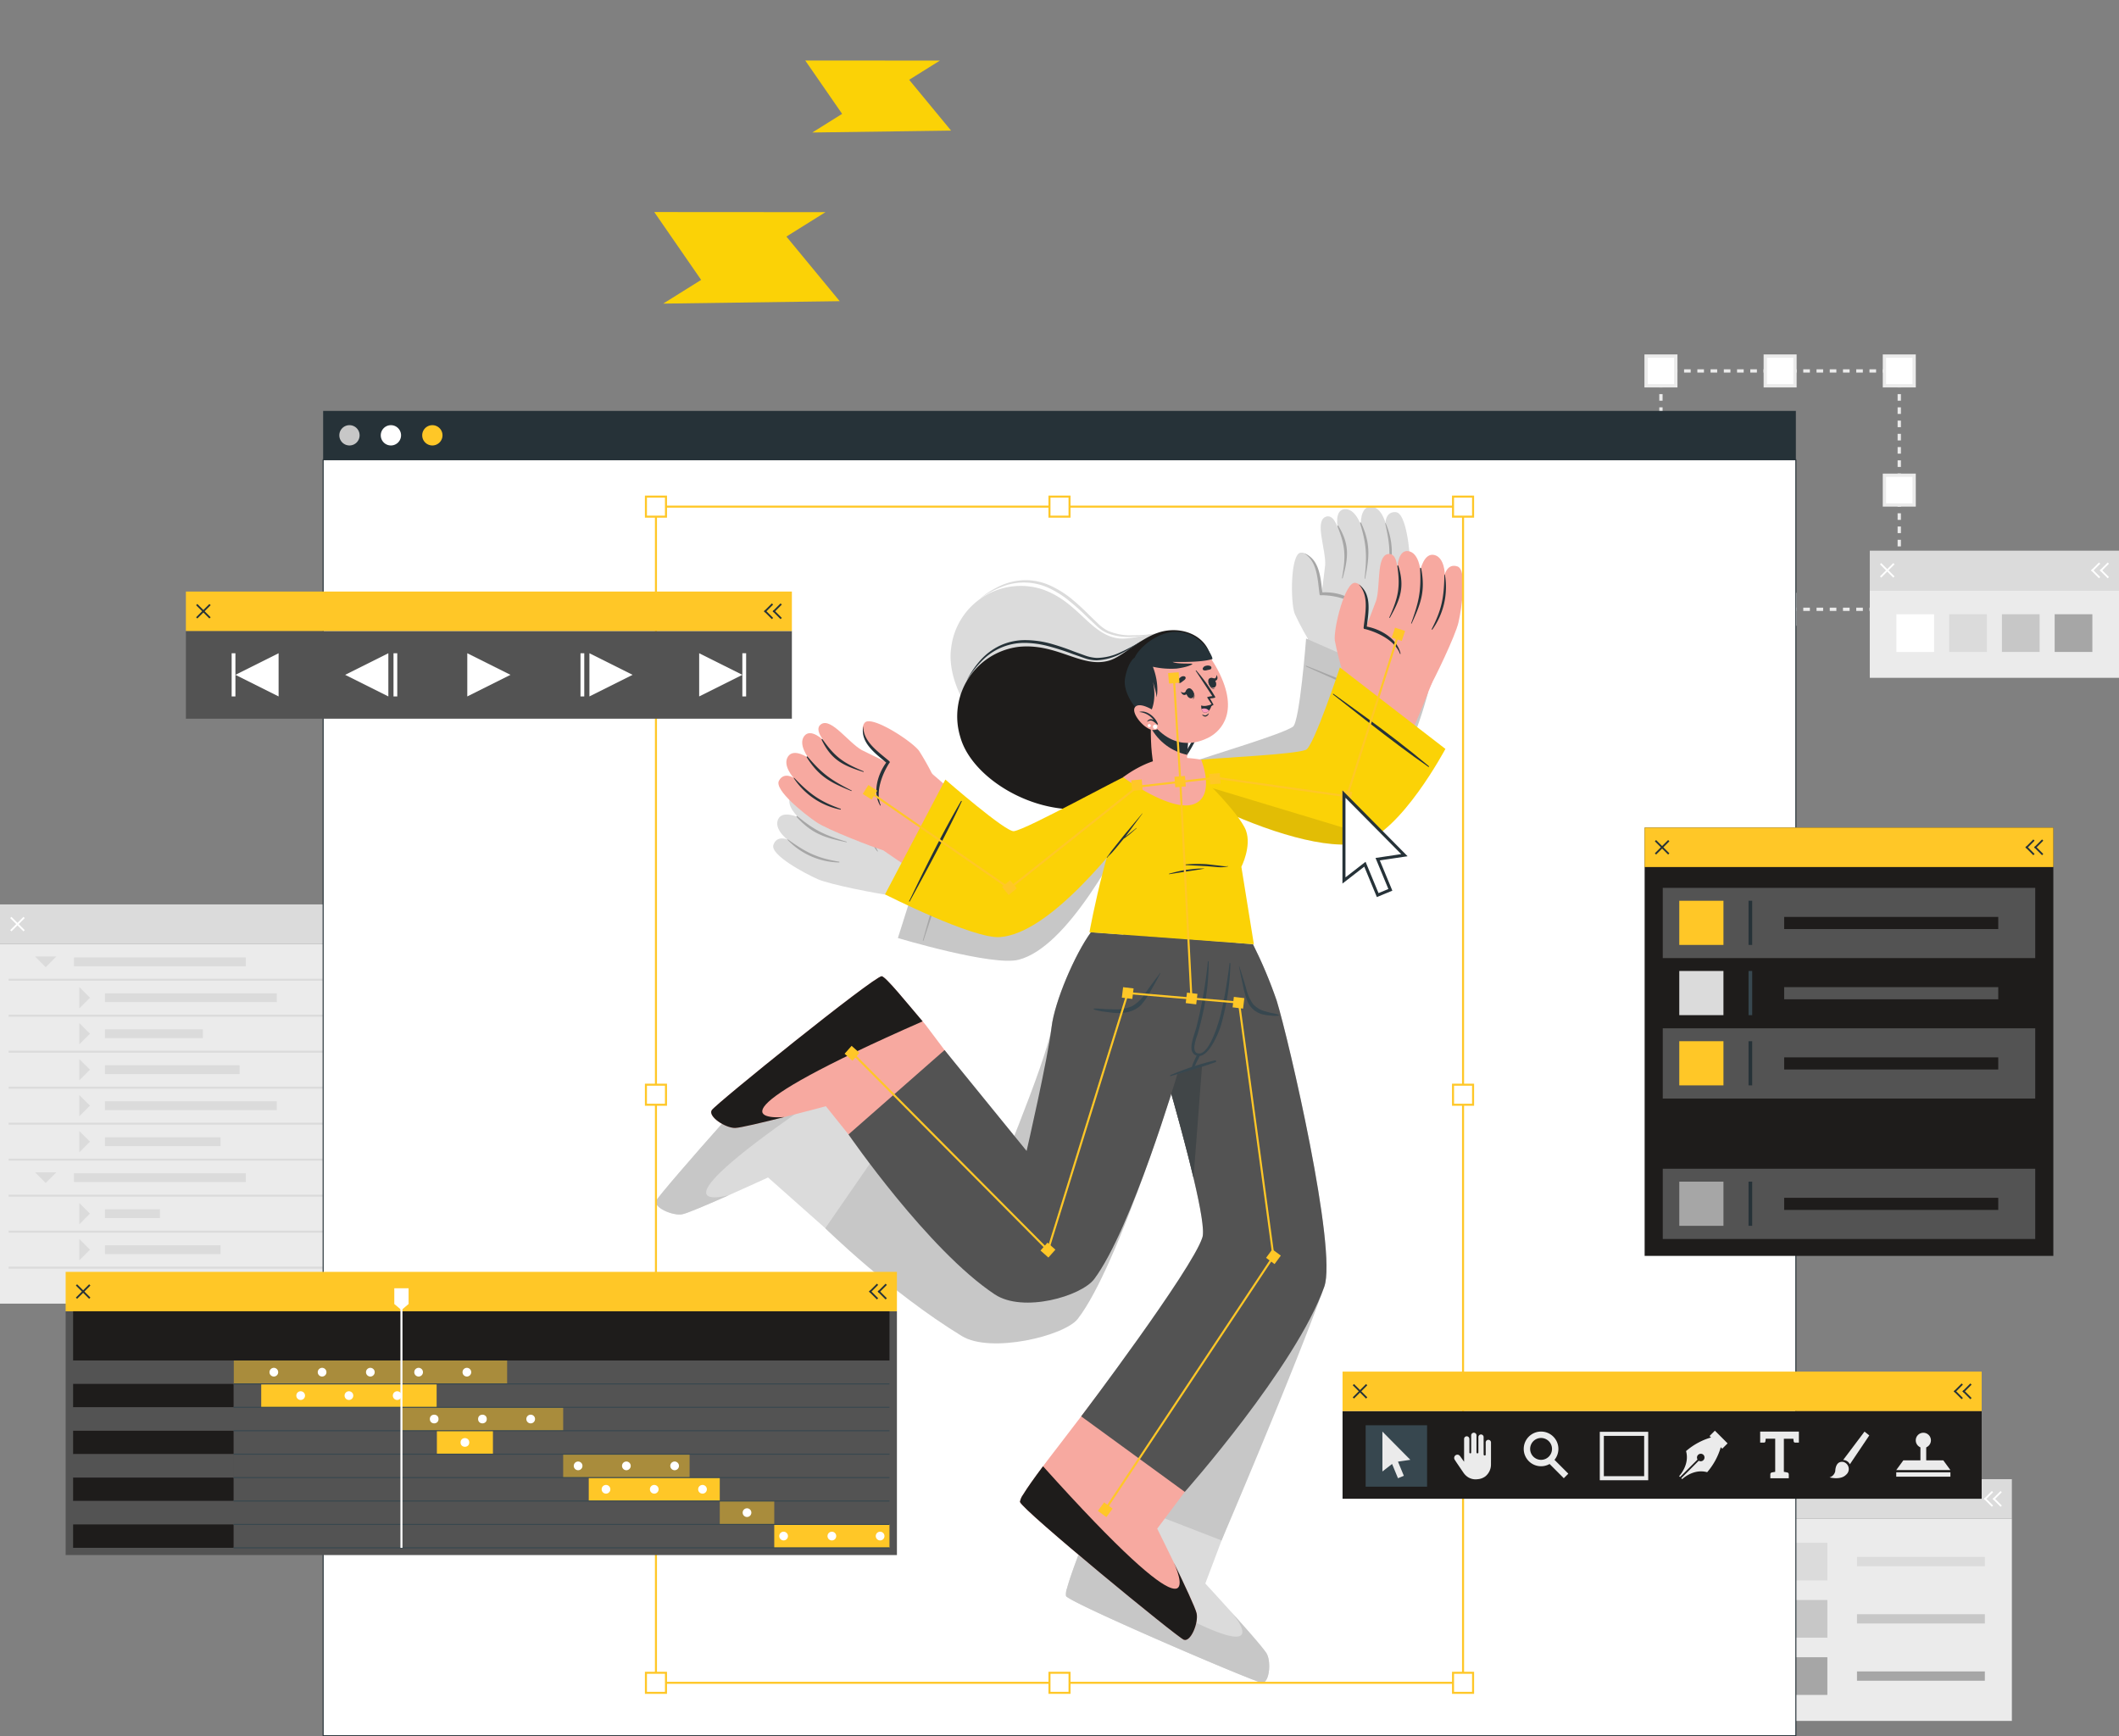 <svg xmlns="http://www.w3.org/2000/svg" xmlns:xlink="http://www.w3.org/1999/xlink" width="522.404" height="428.01" xmlns:v="https://vecta.io/nano"><rect width="100%" height="100%" fill="#808080" stroke="none"/><style><![CDATA[.B{fill:#fff}.C{fill:#ebebeb}.D{fill:#263238}.E{fill:#dbdbdb}.F{fill:#1e1c1b}.G{fill:#535353}.H{fill:#f7a9a0}.I{fill:#a6a6a6}.J{fill:#ffc727}.K{fill:#c7c7c7}.L{stroke-miterlimit:10}.M{fill:#fbd206}.N{stroke-width:.5}.O{fill:#37474f}]]></style><path d="M203.506 52.299l-42.21-.028 11.559 16.728-9.353 5.846 43.513-.598-13.14-15.929zm28.21-37.363l-33.197-.022 9.093 13.155-7.356 4.597 34.219-.469-10.336-12.526z" class="M"/><path d="M468.647 150.61h-1.225v-.817h.408v-.408h.817zm-2.861.001h-1.632v-.817h1.632zm-3.265 0h-1.632v-.817h1.632zm-3.264 0h-1.633v-.817h1.633zm-3.265 0h-1.633v-.817h1.633zm-3.265 0h-1.632v-.817h1.632zm-3.265 0h-1.626v-.817h1.632zm-3.264 0h-1.633v-.817h1.633zm-3.265 0h-1.627v-.817h1.633zm-3.265 0h-1.632v-.817h1.632zm-3.265 0h-1.632v-.817h1.632zm-3.264 0h-1.633v-.817h1.633zm-3.265 0h-1.632v-.817h1.644zm-3.265 0h-1.623v-.817h1.632zm-3.265 0h-1.632v-.817h1.632zm-3.264 0h-1.624v-.817h1.63zm-3.265 0h-1.632v-.817h1.632zm-3.265 0h-1.633v-.817h1.633zm-3.255-.001h-1.225v-1.225h.817v.408h.408zm-.409-2.858h-.817v-1.631h.817zm0-3.264h-.817v-1.632h.817zm0-3.265h-.817v-1.636h.817zm0-3.265h-.817v-1.63h.817zm0-3.265h-.817v-1.63h.817zm0-3.264h-.817v-1.63h.817zm0-3.265h-.817v-1.63h.817zm0-3.265h-.817v-1.63h.817zm0-3.265h-.817v-1.629h.817zm0-3.265h-.817v-1.628h.817zm0-3.265h-.817v-1.627h.817zm0-3.264h-.817v-1.628h.817zm0-3.265h-.817v-1.628h.817zm0-3.265h-.817v-1.623h.817zm0-3.265h-.817v-1.627h.817zm0-3.265h-.817v-1.625h.817zm0-3.265h-.817v-1.628h.817zm0-3.257h-.817v-1.23h1.225v.817h-.408zm55.9-.408h-1.632v-.817h1.632zm-3.265 0h-1.632v-.817h1.632zm-3.264 0h-1.633v-.817h1.633zm-3.265 0h-1.633v-.817h1.633zm-3.265 0h-1.632v-.817h1.632zm-3.265 0h-1.626v-.817h1.632zm-3.264 0h-1.633v-.817h1.633zm-3.265 0h-1.632v-.817h1.632zm-3.265 0h-1.632v-.817h1.632zm-3.264 0h-1.633v-.817h1.633zm-3.265 0h-1.633v-.817h1.633zm-3.265 0h-1.632v-.817h1.644zm-3.265 0h-1.623v-.817h1.632zm-3.264 0h-1.633v-.817h1.633zm-3.265 0h-1.624v-.817h1.63zm-3.265 0h-1.632v-.817h1.632zm-3.265 0h-1.633v-.817h1.633zm55.097.408h-.812v-.408h-.408v-.822h1.225zm-.004 55.495h-.817v-1.632h.817zm0-3.265h-.817v-1.632h.817zm0-3.265h-.817v-1.631h.817zm0-3.265h-.817v-1.63h.817zm0-3.264h-.817v-1.631h.817zm0-3.265h-.817v-1.63h.817zm0-3.265h-.817v-1.63h.817zm0-3.265h-.817v-1.63h.817zm0-3.265h-.817v-1.628h.817zm0-3.265h-.817v-1.628h.817zm0-3.264h-.817v-1.628h.817zm0-3.265h-.817v-1.628h.817zm0-3.265h-.817v-1.628h.817zm0-3.265h-.817v-1.623h.817zm0-3.265h-.817v-1.626h.817zm0-3.265h-.817v-1.625h.817zm0-3.264h-.817v-1.629h.817z" class="C"/><path d="M405.816 146.541h7.323v7.322h-7.323z" class="B"/><path d="M413.548 154.271h-8.14v-8.138h8.14zm-7.323-.817h6.506v-6.5h-6.506z" class="C"/><path d="M405.847 117.16h7.323v7.323h-7.323z" class="B"/><path d="M413.548 124.892h-8.14v-8.14h8.14zm-7.323-.817h6.506v-6.506h-6.506z" class="C"/><path d="M405.847 87.78h7.323v7.323h-7.323z" class="B"/><path d="M413.548 95.511h-8.14v-8.139h8.14zm-7.323-.817h6.506v-6.505h-6.506z" class="C"/><path d="M464.609 146.541h7.323v7.322h-7.323z" class="B"/><path d="M472.309 154.271h-8.144v-8.138h8.14zm-7.323-.817h6.506v-6.5h-6.506z" class="C"/><path d="M464.609 117.16h7.323v7.323h-7.323z" class="B"/><path d="M472.309 124.892h-8.144v-8.14h8.14zm-7.323-.817h6.506v-6.506h-6.506z" class="C"/><path d="M464.609 87.78h7.323v7.323h-7.323z" class="B"/><path d="M472.309 95.511h-8.144v-8.139h8.14zm-7.323-.817h6.506v-6.505h-6.506z" class="C"/><path d="M435.228 87.78h7.322v7.323h-7.322z" class="B"/><path d="M442.928 95.511h-8.139v-8.139h8.139zm-7.322-.817h6.505v-6.505h-6.505z" class="C"/><path d="M435.197 146.541h7.322v7.322h-7.322z" class="B"/><path d="M442.928 154.271h-8.139v-8.138h8.139zm-7.322-.817h6.505v-6.5h-6.505zM153.248 421.777h-1.225v-.817h.408v-.408h.817zm-2.858.001h-1.631v-.817h1.632zm-3.265 0h-1.632v-.817h1.632zm-3.264 0h-1.632v-.817h1.633zm-3.265 0h-1.633v-.817h1.633zm-3.265 0h-1.632v-.817h1.632zm-3.265 0h-1.632v-.817h1.632zm-3.264 0h-1.633v-.817h1.633zm-3.265 0h-1.633v-.817h1.633zm-3.265 0h-1.632v-.817h1.632zm-3.265 0h-1.628v-.817h1.632zm-3.264 0h-1.633v-.817h1.639zm-3.265 0h-1.629v-.817h1.632zm-3.265 0h-1.633v-.817h1.633zm-3.265 0h-1.632v-.817h1.633zm-3.264 0h-1.633v-.817h1.633zm-3.265 0h-1.632v-.817h1.632zm-3.265 0h-1.632v-.817h1.632zm-3.259-.001H93.67v-1.225h.817v.408h.408zm-.405-2.857h-.817v-1.632h.817zm0-3.265h-.817v-1.632h.817zm0-3.265h-.817v-1.632h.817zm0-3.264h-.817v-1.633h.817zm0-3.265h-.817v-1.632h.817zm0-3.264h-.817v-1.633h.817zm0-3.265h-.817v-1.633h.817zm0-3.265h-.817v-1.632h.817zm0-3.265h-.817v-1.632h.817zm0-3.264h-.817v-1.63h.817zm0-3.265h-.817v-1.625h.817zm0-3.264h-.817v-1.633h.817zm0-3.265h-.817v-1.633h.817zm0-3.265h-.817v-1.631h.817zm0-3.265h-.817v-1.632h.817zm0-3.264h-.817v-1.633h.817zm0-3.265h-.817v-1.632h.817zm0-3.26h-.817V362.2h1.225v.817h-.408zm55.9-.408h-1.631v-.817h1.632zm-3.265 0h-1.632v-.817h1.632zm-3.264 0h-1.632v-.817h1.633zm-3.265 0h-1.632v-.817h1.632zm-3.265 0h-1.632v-.817h1.632zm-3.265 0h-1.632v-.817h1.632zm-3.264 0h-1.633v-.817h1.633zm-3.265 0h-1.632v-.817h1.632zm-3.265 0h-1.632v-.817h1.632zm-3.264 0h-1.629v-.817h1.633zm-3.265 0h-1.633v-.817h1.639zm-3.265 0h-1.629v-.817h1.632zm-3.265 0h-1.633v-.817h1.633zm-3.265 0h-1.633v-.817h1.634zm-3.265 0h-1.633v-.817h1.633zm-3.265 0h-1.632v-.817h1.632zm-3.265 0h-1.632v-.817h1.632zm55.095.408h-.817v-.408h-.408v-.817h1.225zm-.001 55.495h-.817v-1.632h.817zm0-3.265h-.817v-1.632h.817zm0-3.265h-.817v-1.632h.817zm0-3.264h-.817v-1.633h.817zm0-3.265h-.817v-1.633h.817zm0-3.265h-.817v-1.633h.817zm0-3.265h-.817v-1.632h.817zm0-3.265h-.817v-1.632h.817zm0-3.264h-.817v-1.633h.817zm0-3.265h-.817v-1.629h.817zm0-3.265h-.817v-1.624h.817zm0-3.265h-.817v-1.633h.817zm0-3.265h-.817v-1.632h.817zm0-3.265h-.817v-1.629h.817zm0-3.264h-.817v-1.633h.817zm0-3.265h-.817v-1.633h.817zm0-3.265h-.817v-1.633h.817z" class="C"/><path d="M90.417 417.708h7.323v7.322h-7.323z" class="B"/><path d="M98.149 425.439h-8.138V417.3h8.14zm-7.323-.817h6.506v-6.505h-6.506z" class="C"/><path d="M90.448 388.328h7.323v7.323h-7.323z" class="B"/><path d="M98.149 396.059h-8.138v-8.14h8.14zm-7.323-.817h6.506v-6.506h-6.506z" class="C"/><path d="M90.448 358.948h7.323v7.322h-7.323z" class="B"/><path d="M98.149 366.678h-8.138v-8.139h8.14zm-7.323-.817h6.506v-6.505h-6.506z" class="C"/><path d="M149.209 417.708h7.323v7.322h-7.323z" class="B"/><path d="M156.91 425.439h-8.14V417.3h8.14zm-7.323-.817h6.506v-6.505h-6.506z" class="C"/><path d="M149.209 388.328h7.323v7.323h-7.323z" class="B"/><path d="M156.91 396.059h-8.14v-8.14h8.14zm-7.323-.817h6.506v-6.506h-6.506z" class="C"/><path d="M149.209 358.948h7.323v7.322h-7.323z" class="B"/><path d="M156.91 366.678h-8.14v-8.139h8.14zm-7.323-.817h6.506v-6.505h-6.506z" class="C"/><path d="M119.828 358.948h7.322v7.322h-7.322z" class="B"/><path d="M127.528 366.678h-8.139v-8.139h8.139zm-7.322-.817h6.505v-6.505h-6.505z" class="C"/><path d="M119.797 417.708h7.322v7.322h-7.322z" class="B"/><path d="M127.528 425.439h-8.139V417.3h8.139zm-7.322-.817h6.505v-6.505h-6.505zm340.757-279.153h61.441v21.626h-61.441z" class="C"/><path d="M460.963 135.749h61.441v9.72h-61.441z" class="E"/><g class="B"><path d="M466.756 142.395l-3.279-3.279.308-.307 3.279 3.279z"/><path d="M463.785 142.395l-.308-.306 3.279-3.279.308.307z"/><use xlink:href="#B"/><use xlink:href="#C"/><use xlink:href="#B" x="2.146"/><path d="M517.671 140.61l1.946-1.946.307.307-1.946 1.946zm-50.142 10.812h9.293v9.293h-9.293z"/></g><path d="M480.534 151.422h9.293v9.293h-9.293z" class="E"/><path d="M493.539 151.422h9.293v9.293h-9.293z" class="K"/><path d="M506.544 151.422h9.293v9.293h-9.293z" class="I"/><path d="M434.551 374.362h61.441v49.871h-61.441z" class="C"/><path d="M434.551 364.642h61.441v9.72h-61.441z" class="E"/><g class="B"><path d="M440.346 371.288l-3.279-3.279.308-.307 3.278 3.279z"/><path d="M437.374 371.288l-.308-.307 3.279-3.279.308.307z"/><use xlink:href="#B" x="-26.412" y="228.893"/><use xlink:href="#C" x="-26.412" y="228.893"/><use xlink:href="#B" x="-24.266" y="228.893"/><path d="M491.259 369.503l1.946-1.946.307.307-1.946 1.946z"/></g><path d="M441.211 380.315h9.293v9.293h-9.293zm16.595 3.502h31.527v2.29h-31.527z" class="E"/><path d="M441.211 394.425h9.293v9.293h-9.293zm16.595 3.502h31.527v2.29h-31.527z" class="K"/><path d="M441.211 408.536h9.293v9.293h-9.293zm16.595 3.502h31.527v2.29h-31.527z" class="I"/><path d="M0 232.674h94.111v88.694H0z" class="C"/><path d="M0 222.954h94.111v9.72H0z" class="E"/><g class="B"><path d="M5.793 229.6l-3.279-3.279.308-.307 3.278 3.279z"/><path d="M2.823 229.6l-.308-.307 3.279-3.279.308.307z"/><use xlink:href="#B" x="-428.293" y="87.205"/><use xlink:href="#C" x="-428.293" y="87.205"/><use xlink:href="#B" x="-426.147" y="87.205"/><path d="M89.378 227.815l1.945-1.947.307.307-1.945 1.947z"/></g><path d="M2.125 241.517h89.862m-89.862 8.872h89.862m-89.862 8.872h89.862m-89.862 8.873h89.862m-89.862 8.872h89.862m-89.862 8.872h89.862m-89.862 8.873h89.862m-89.862 8.872h89.862m-89.862 8.873h89.862" fill="none" stroke="#dbdbdb" class="L N"/><path d="M8.643 235.798h5.251l-2.628 2.626zm9.597.226h42.37v2.173H18.24zm-9.597 52.978h5.251l-2.628 2.626zm9.597.226h42.37v2.173H18.24zm1.312-40.65v-5.251l2.625 2.626zm6.318-3.712h42.37v2.173H25.87zm-6.318 12.585V252.2l2.625 2.626zm6.318-3.712h24.147v2.173H25.87zm-6.318 12.584v-5.251l2.625 2.626zm6.318-3.712h33.2v2.173h-33.2zm-6.318 12.584v-5.251l2.625 2.625zm6.318-3.712h42.37v2.173H25.87zm-6.318 12.585v-5.251l2.625 2.625zm6.318-3.712h28.493v2.173H25.87zm-6.318 21.461v-5.251l2.625 2.625zm6.318-3.716h13.554v2.173H25.87zm-6.318 12.584v-5.251l2.625 2.625zm6.318-3.712h28.493v2.173H25.87zm-6.318 12.584v-5.251l2.625 2.626zm6.318-3.712h42.37v2.173H25.87z" class="E"/><path stroke="#263238" stroke-width=".25" d="M79.665 113.332H442.74v314.552H79.665z" class="B L"/><path d="M79.665 101.294H442.74v12.038H79.665z" class="D"/><path d="M88.656 107.313a2.5 2.5 0 1 1-5 0 2.5 2.5 0 1 1 5 0z" class="K"/><path d="M98.873 107.313a2.5 2.5 0 1 1-5 0 2.5 2.5 0 1 1 5 0z" class="B"/><path d="M109.09 107.313a2.5 2.5 0 1 1-5 0 2.5 2.5 0 1 1 5 0z" class="J"/><path d="M279.617 347.929l-11.663 30.017c-2.259 5.725-4.137 10.784-4.865 13.492-.007.013-.011.029-.011.044-.239.615-.333 1.277-.275 1.935a.2.2 0 0 0 .02.049c1.248 1.826 46.471 21.213 48.275 21.357s2.36-4.987 1.206-7.139-15.152-17.322-15.152-17.322l11.364-30.093z" class="E"/><path d="M262.805 393.416c0 .024.007.04.016.047 1.253 1.831 46.475 21.218 48.274 21.364s2.363-4.991 1.2-7.145c-.632-1.167-4.992-6.117-8.876-10.429 3.644 4.212 11.879 16.931-37.592-13.824-1.274 3.377-2.26 6.216-2.747 8.007-.006.013-.009.028-.009.043a4.26 4.26 0 0 0-.266 1.937zm8.889-25.095l29.462 11.426s18.316-42.838 25.317-62.536c3.247-9.138-8.751-60.9-11.726-70.525a113.35 113.35 0 0 0-5.86-13.934l-31.9-2.449s21.566 68.162 19.449 74.726c-2.581 8.002-24.742 63.292-24.742 63.292z" class="K"/><g class="E"><path d="M298.685 231.968l-4.443 58.382c-5.211-21.979-17.258-60.048-17.258-60.048z"/><use xlink:href="#D"/><path d="M231.015 285.967l-20.838-19.633c-4.747-3.916-11.537-9.986-12.682-9.99-2.123.624-35.018 37.969-35.713 39.64s4.015 3.785 6.419 3.351 21.154-9.068 21.154-9.068l21.932 19.458z"/></g><path d="M168.197 299.339c1.215-.225 6.5-2.489 11.492-4.7-5.83 1.468-17.295 1.98 29.63-29.017-4.669-3.893-10.741-9.266-11.822-9.269-2.124.622-35.025 37.961-35.713 39.638-.704 1.663 4.009 3.778 6.413 3.348zm136.489-66.894s1.038 10.135-1.652 18.061c-1.958 5.792-3.908 10.864-4.849 11.336-1.066.529-6.2 2.373-7.925 2.944 0 0-14.388 47.323-24.573 60.36-3.26 4.173-21.411 8.588-28.568 4.21-17.788-10.882-33.663-26.579-33.663-26.579l17.9-25.907 22.331 18.722s14.652-34.644 15.56-42.373c.74-6.289 5.715-17.929 9.7-23.4z" class="K"/><g class="E"><use xlink:href="#E"/><use xlink:href="#F"/><use xlink:href="#G"/><use xlink:href="#H"/><path d="M294.901 195.383c6.183 1.939 32.625 3.676 39.7-3.43 7.2-7.244 9.775-32.909 10.316-36.136 1.268-7.557-21.409-5.474-21.809-3.392-1.424 7.4-1.647 26.383-4.517 27.75-6.033 2.874-12.073 3.97-21.967 7.127-6.904 2.202-8.551 5.939-1.723 8.081z"/><path d="M344.549 157.206c.734-2.474 3.211-14.238 3.145-17.622s-.962-13.111-3.56-13.324-2.562 2.656-2.562 2.656-1.029-4.048-3.663-4.023-2.433 4.486-2.433 4.486-1.36-4.08-3.985-3.867-1.673 4.664-1.673 4.664-1.069-3.787-3.158-2.7c-2.514 1.305.247 8.065.039 11.808-.047.85-2.18 17.157-2.18 17.157z"/></g><path d="M329.744 129.791c2.018 4.976 2.04 7.5 1.105 12.705-.019.1.129.152.158.047 1.38-5.012 1.808-8.185-1.027-12.863-.139-.227-.332-.125-.236.111zm5.564-.806c1.645 5.352 1.693 8.092 1.115 13.614-.008.078.123.1.138.022 1.021-5.369 1.376-8.545-.969-13.676-.107-.232-.359-.204-.284.04zm6.225.211c1.219 5.3 1.4 8.3.151 13.586a.1.1 0 0 0 .192.058 18.03 18.03 0 0 0-.178-13.664c-.121-.317-.242-.313-.165.02z" class="I"/><path d="M323.86 159.75c-1.77-2.714-3.337-5.555-4.688-8.5-1.05-2.839-1.067-14.859 1.529-15.011 3.352-.2 4.729 6.742 4.959 10.228 0 0 7.753-.459 9.818 4.306s-11.618 8.977-11.618 8.977z" class="E"/><path d="M321.644 136.488c3.185 2.027 3.193 6.622 3.669 9.987a.31.31 0 0 0 .445.251c3.262.024 7.857 1.01 9.8 3.85.023.035.069.046.105.025s.05-.066.032-.103c-1.674-3.33-6.109-4.666-9.684-4.464-.435-3.458-.644-8.067-4.352-9.577-.008-.001-.016.003-.019.01s-.002.016.004.021z" class="I"/><path d="M321.996 157.414s-1.575 20.6-3.245 21.735c-2.775 1.891-19.586 6.834-25.528 8.92s-9.593 6.546 5.96 9.864c15.016 3.2 31.048 4.034 38.341.116 8.89-4.777 14.557-27.417 14.557-27.417z" class="K"/><path d="M349.136 175.739c-12.034-5.869-24.883-10.675-27.128-11.641-.106-.046-.14.147-.033.193 2.1.894 16.832 7.793 27.124 11.661.119.041.152-.159.037-.213z" class="I"/><path d="M288.445 193.337c.965 1.562 4.1 3.182 10.733 4.593 15.023 3.2 31.051 4.038 38.342.115a12.04 12.04 0 0 0 2.752-2.111z" opacity=".1"/><g class="E"><path d="M298.861 167.155c-2.849 11.671-20.492 24.1-38.363 22.274-15.128-1.543-27.735-18.373-25.991-29.82a17.28 17.28 0 0 1 22.2-14.418c9.084 2.989 12 11.281 19.052 12.181 3.375.43 8.685-1.793 13.7-1.373 5.599.466 10.863 5.171 9.402 11.156z"/><path d="M285.114 156.166a36.51 36.51 0 0 1-6.082.832 14.34 14.34 0 0 1-6.115-.945c-.958-.442-1.834-1.041-2.594-1.773l-2.238-2.111a59.46 59.46 0 0 0-4.529-4.063 23.44 23.44 0 0 0-5.091-3.2 14.62 14.62 0 0 0-11.687-.167 25.76 25.76 0 0 0-5.332 2.933 23.72 23.72 0 0 1 5.19-3.273 15.28 15.28 0 0 1 6.021-1.375 14.63 14.63 0 0 1 6.082 1.25c1.895.848 3.672 1.936 5.288 3.239 1.587 1.305 3.104 2.693 4.544 4.159l2.193 2.116c.71.691 1.519 1.271 2.4 1.723a13.87 13.87 0 0 0 5.861 1.105 42.14 42.14 0 0 0 6.089-.45zm12.973 13.354a42.95 42.95 0 0 1-7.292 10.929 35.25 35.25 0 0 1-10.5 7.973 27.22 27.22 0 0 1-6.285 2.132 15.36 15.36 0 0 1-1.635.3 16.23 16.23 0 0 1-1.648.2l-1.657.116-1.66-.02a34.13 34.13 0 0 1-12.754-3.092l3.118 1.023 3.178.778a31.06 31.06 0 0 0 6.469.707 28.02 28.02 0 0 0 12.547-2.828 35.87 35.87 0 0 0 10.406-7.686c1.513-1.569 2.915-3.242 4.195-5.006 1.303-1.755 2.479-3.602 3.518-5.526zm-15.997 26.938c-8.464 13.984-21.633 34.821-30.23 35.213-7.771.354-20.6-5.522-34.579-11.816-2.776-1.25 7.407-21.569 10.228-19.943 5.563 3.2 18.219 11.21 21.922 11.556 1.589.149 18.391-14.023 27.929-20.93 8.383-6.074 6.376 3.198 4.73 5.92z"/><path d="M219.051 220.631c-2.565-.279-14.372-2.538-17.469-3.907s-11.721-5.954-10.914-8.431 3.44-1.338 3.44-1.338-3.336-2.512-2.3-4.932 5.077-.511 5.077-.511-3.238-2.83-2.027-5.17 4.947.26 4.947.26-3.08-2.45-1.272-3.958c2.174-1.814 7.343 3.344 10.875 4.6.8.285 16.667 4.618 16.667 4.618z"/></g><path d="M199.486 196.384c3.81 3.784 6.131 4.78 11.292 5.928.1.022.091.177-.017.163-5.155-.664-8.248-1.494-11.467-5.917-.159-.215.012-.354.192-.174zm-2.893 4.82c4.3 3.585 6.809 4.688 12.126 6.287.075.023.045.153-.033.136-5.346-1.133-8.413-2.032-12.239-6.178-.174-.187-.05-.408.146-.245zm-2.212 5.823c4.415 3.17 7.112 4.5 12.473 5.388.055.006.095.055.09.111s-.055.095-.111.089a18.03 18.03 0 0 1-12.534-5.442c-.245-.235-.196-.346.082-.146z" class="I"/><path d="M229.389 202.531a65.88 65.88 0 0 0-6.028-7.607c-2.213-2.065-13.293-6.725-14.436-4.389-1.475 3.016 4.392 6.966 7.518 8.526 0 0-3.419 6.973.178 10.72s12.768-7.25 12.768-7.25z" class="E"/><path d="M208.792 191.492c.639 3.721 4.874 5.5 7.794 7.243a.31.31 0 0 1 .059.507c-1.237 3.019-2.1 7.637-.236 10.53a.08.08 0 1 1-.125.1c-2.425-2.83-1.943-7.437-.376-10.657-3.022-1.737-7.191-3.711-7.153-7.714-.002-.01.004-.021.014-.023s.021.004.023.014z" class="I"/><path d="M230.999 200.754s16.958 10.167 18.877 9.534c3.189-1.053 23.053-17.409 28.323-20.857s7.418.712 4.589 6.3c-7.439 14.686-19.725 37.741-31.636 40.857-6.412 1.678-29.791-5.351-29.791-5.351z" class="K"/><path d="M273.576 212.57a16.12 16.12 0 0 0 .733-1.527l.84-1.578q.833-1.523 1.651-3.055l3.446-6.014c.016-.03.057 0 .044.027l-3.072 6.246-.075.133.755-.852q.779-.885 1.553-1.773c.031-.036.093.014.065.053l-1.462 1.83-.814.88-.4.393q-.635 1.139-1.275 2.275l-.9 1.538c-.3.509-.727.96-.981 1.491-.033.075-.155.003-.108-.067zm-37.85-7.251c-4.323 11.858-7.543 24.321-8.226 26.515-.033.1.156.109.188 0 .63-2.056 5.649-16.529 8.246-26.515.031-.113-.169-.113-.208 0z" class="I"/><path d="M280.28 331.206l-19.569 25.576c-3.765 4.868-6.979 9.2-8.432 11.6-.011.011-.019.025-.023.04a4.3 4.3 0 0 0-.8 1.781.2.2 0 0 0 0 .052c.69 2.1 38.716 33.326 40.408 33.968s3.657-4.131 3.149-6.52-9.722-20.858-9.722-20.858l19.3-25.733z" class="H"/><path d="M266.546 349.157l25.544 18.617s27.383-30.864 34.384-50.562c3.247-9.138-8.751-60.9-11.726-70.525-1.641-4.77-3.599-9.425-5.86-13.934l-31.9-2.449s21.566 68.162 19.449 74.726c-2.581 8.002-29.891 44.127-29.891 44.127z" class="G"/><path d="M298.686 231.969l-4.443 58.382c-5.211-21.979-17.258-60.048-17.258-60.048z" fill="#414648"/><use xlink:href="#D" y="0.001" class="O"/><path d="M251.455 370.203v.05c.692 2.108 38.718 33.333 40.4 33.974s3.661-4.134 3.149-6.526c-.282-1.3-3.089-7.267-5.618-12.49 2.325 5.061 6.688 19.571-32.248-23.754-2.165 2.888-3.9 5.34-4.869 6.924-.011.015-.02.022-.021.038-.399.525-.67 1.136-.793 1.784z" class="F"/><path d="M245.398 275.506l-17.22-22.872c-4.017-4.662-9.683-11.793-10.811-11.989-2.2.256-40.932 31.5-41.9 33.034s3.318 4.409 5.76 4.388 22.383-5.363 22.383-5.363l18.328 22.885z" class="H"/><path d="M181.225 278.062c1.235-.017 6.826-1.354 12.121-2.691-5.994.461-17.381-.973 34.108-23.591-3.943-4.625-9.02-10.949-10.084-11.133-2.2.254-40.937 31.495-41.9 33.03-.976 1.528 3.311 4.409 5.755 4.385z" class="F"/><path d="M304.687 232.445s1.038 10.135-1.652 18.061c-1.958 5.792-3.908 10.864-4.849 11.336-1.066.529-6.2 2.373-7.925 2.944 0 0-11.237 38.127-20.489 50.509-3.169 4.241-17.536 8.428-24.529 3.792-16.4-10.873-36.063-39.43-36.063-39.43l23.687-20.8 20.227 24.869s5.246-22.784 6.154-30.513c.74-6.289 5.715-17.929 9.7-23.4z" class="G"/><g class="O"><use xlink:href="#E" x="0.001"/><use xlink:href="#F" x="0.001"/><use xlink:href="#G" x="0.001"/><use xlink:href="#H" x="0.001"/></g><path d="M298.589 162.346c2.151 11.819-8.9 30.354-25.964 35.968-14.445 4.753-32.815-5.484-35.883-16.648a17.28 17.28 0 0 1 14.408-22.212c9.514-.969 15.552 5.417 22.36 3.366 3.258-.981 7.2-5.175 11.953-6.834 5.299-1.851 12.024.301 13.126 6.36z" class="F"/><path d="M281.56 157.913a36.34 36.34 0 0 1-5.216 3.237 14.34 14.34 0 0 1-5.97 1.628 9.46 9.46 0 0 1-3.091-.562l-2.9-1.017a59.07 59.07 0 0 0-5.791-1.866c-1.94-.537-3.94-.823-5.953-.849a14.61 14.61 0 0 0-10.741 4.608 25.75 25.75 0 0 0-3.675 4.85 23.74 23.74 0 0 1 3.408-5.1 15.29 15.29 0 0 1 4.94-3.709 14.64 14.64 0 0 1 6.064-1.335 24.22 24.22 0 0 1 6.149.8 57.99 57.99 0 0 1 5.836 1.953l2.865 1.039c.931.344 1.909.546 2.9.6a13.87 13.87 0 0 0 5.8-1.378 42.18 42.18 0 0 0 5.375-2.899zm17.286 6.909a42.9 42.9 0 0 1-2.208 12.951 35.22 35.22 0 0 1-6.345 11.56 27.21 27.21 0 0 1-4.871 4.507 15.52 15.52 0 0 1-1.373.936c-.459.31-.934.596-1.422.858l-1.467.78-1.523.658a34.13 34.13 0 0 1-12.908 2.371l3.265-.337 3.219-.584a31.01 31.01 0 0 0 6.2-1.989 28.02 28.02 0 0 0 10.307-7.694 35.89 35.89 0 0 0 6.374-11.259 46.89 46.89 0 0 0 1.792-6.279c.475-2.134.796-4.299.96-6.479z" class="D"/><g class="H"><path d="M294.881 194.863c5.534 3.372 30.779 11.43 39.352 6.235 8.738-5.293 17.417-29.583 18.72-32.584 3.051-7.029-19.458-10.472-20.349-8.547-3.165 6.839-7.955 25.209-11.07 25.845-6.548 1.335-12.674.943-23.038 1.623-7.228.473-9.725 3.705-3.615 7.428z"/><path d="M352.266 169.777c1.308-2.224 6.547-13.044 7.3-16.346s2.225-12.954-.247-13.791-3.127 1.96-3.127 1.96-.024-4.176-2.586-4.787-3.442 3.767-3.442 3.767-.336-4.286-2.936-4.713-2.747 4.124-2.747 4.124-.125-3.934-2.414-3.385c-2.754.662-1.7 7.887-2.806 11.47-.251.813-6.251 16.126-6.251 16.126z"/></g><path d="M344.502 139.6c.76 5.315.172 7.773-1.989 12.6-.042.094.089.178.142.083 2.546-4.531 3.727-7.508 2.1-12.732-.077-.257-.289-.204-.253.049zm5.595.558c.307 5.59-.307 8.261-2.2 13.481-.026.074.1.127.129.055 2.284-4.965 3.394-7.962 2.354-13.507-.045-.251-.297-.284-.283-.029zm5.991 1.704c-.094 5.434-.64 8.391-3.127 13.222a.1.1 0 0 0 .172.1c2.745-3.852 3.865-8.629 3.12-13.3-.041-.339-.16-.364-.165-.022z" class="D"/><path d="M331.574 167.258c-1.063-3.061-1.898-6.195-2.5-9.379-.334-3.008 2.545-14.679 5.1-14.2 3.3.618 2.966 7.683 2.349 11.122 0 0 7.635 1.423 8.492 6.545s-13.441 5.912-13.441 5.912z" class="H"/><path d="M335.024 144.145c2.6 2.734 1.5 7.2 1.154 10.577a.31.31 0 0 0 .372.35c3.16.81 7.383 2.873 8.587 6.1.015.037.056.056.094.045s.063-.048.057-.087c-.822-3.635-4.8-6-8.324-6.666.412-3.461 1.319-7.984-1.915-10.343-.019-.016-.042.007-.025.024z" class="D"/><path d="M330.327 164.537s-6.492 19.612-8.386 20.313c-3.149 1.166-20.656 1.913-26.925 2.506s-10.887 4.042 3.407 11.01c13.8 6.727 29.162 11.4 37.183 9.35 9.779-2.494 20.735-23.1 20.735-23.1z" class="M"/><path d="M352.252 188.863c-10.266-8.6-21.579-16.356-23.523-17.835-.092-.069-.172.109-.079.18 1.826 1.375 14.457 11.618 23.515 17.853.105.071.186-.116.087-.198z" class="D"/><path d="M289.109 191.322c.56 1.748 3.208 4.076 9.31 7.044 13.809 6.728 29.163 11.4 37.185 9.351 1.121-.306 2.193-.773 3.18-1.386z" opacity=".1"/><path d="M309.119 232.77l-40.531-2.957s5.017-27.9 12.362-38.817c3.342-4.967 8.4-4.574 12.2-2.338.947.559 12.411 11.65 14.026 16.087 1.428 3.92-1.135 8.941-1.135 8.941z" class="M"/><path d="M292.233 213.104a35.57 35.57 0 0 1 5.269-.061l2.6.3 1.3.157a5.63 5.63 0 0 0 1.362.016c.015 0 .029.011.031.026s-.006.03-.02.036a9.47 9.47 0 0 1-1.275.2 9.01 9.01 0 0 1-1.251-.015l-2.65-.227-5.356-.283c-.089-.004-.089-.143-.01-.149zm-3.993 2.28a38.6 38.6 0 0 1 4.241-.96l2.158-.249 1.038-.065 1.145-.009c.039 0 .051.058.01.062-.359.033-.712.126-1.068.18l-1.072.16-2.146.326-4.287.673c-.077.016-.09-.097-.019-.118z" class="D"/><g class="H"><path d="M284.109 196.981c-10.8 12.268-27.45 30.447-35.982 29.312-7.711-1.026-19.3-9.079-31.944-17.745-2.512-1.722 11.1-19.919 13.594-17.82 4.908 4.138 15.949 14.254 19.533 15.25 1.537.427 20.581-10.55 31.19-15.662 9.325-4.491 5.71 4.279 3.609 6.665z"/><path d="M217.789 209.628c-2.476-.729-13.7-5.041-16.5-6.936s-10.484-7.932-9.251-10.228 3.622-.708 3.622-.708-2.839-3.063-1.387-5.261 5.087.394 5.087.394-2.685-3.358-1.081-5.447 4.824 1.13 4.824 1.13-2.6-2.956-.552-4.121c2.461-1.4 6.637 4.589 9.891 6.449.739.422 15.588 7.492 15.588 7.492z"/></g><path d="M202.819 182.303c3.081 4.4 5.19 5.789 10.065 7.832.1.039.058.19-.046.158-4.957-1.565-7.854-2.929-10.24-7.851-.117-.242.074-.349.221-.139zm-3.701 4.233c3.6 4.289 5.873 5.818 10.823 8.333.07.036.017.158-.056.127-5.062-2.06-7.921-3.487-10.954-8.244-.138-.215.023-.412.187-.216zm-3.205 5.341c3.784 3.9 6.2 5.685 11.323 7.509a.1.1 0 0 1-.056.192c-4.638-.934-8.724-3.654-11.374-7.574-.199-.274-.131-.368.107-.127z" class="D"/><path d="M231.165 193.641a65.88 65.88 0 0 0-4.589-8.553c-1.812-2.424-11.894-8.97-13.432-6.873-1.986 2.708 3.09 7.633 5.891 9.721 0 0-4.6 6.259-1.72 10.582s13.85-4.877 13.85-4.877z" class="H"/><path d="M212.843 179.138c-.029 3.775 3.825 6.278 6.391 8.506a.31.31 0 0 1-.032.51c-1.752 2.752-3.422 7.145-2.095 10.322.02.038.005.086-.033.106s-.086.005-.106-.033c-1.887-3.215-.6-7.664 1.513-10.556-2.667-2.244-6.421-4.924-5.675-8.858.001-.01.01-.018.02-.017s.018.01.017.02z" class="D"/><path d="M233.063 192.177s14.891 13.005 16.891 12.721c3.325-.472 25.769-13.057 31.565-15.519s7.174 2.013 3.4 7.011c-9.919 13.138-26.089 33.658-38.363 34.619-6.608.518-28.375-10.535-28.375-10.535z" class="M"/><path d="M272.879 211.335a15.91 15.91 0 0 0 .992-1.374l1.106-1.4q1.089-1.353 2.165-2.715l4.455-5.311c.022-.025.057.009.039.035l-4.128 5.6-.1.118.894-.7 1.843-1.471c.037-.029.088.03.054.064l-1.763 1.543-.957.723-.458.317q-.827 1.008-1.658 2.014-.571.686-1.161 1.354c-.39.443-.885.816-1.229 1.294-.046.063-.153-.03-.094-.091zm-35.971-13.83c-6.352 10.907-11.724 22.6-12.786 24.642-.05.1.135.136.185.038.983-1.912 8.483-15.269 12.8-24.639.054-.107-.137-.145-.199-.041z" class="D"/><path d="M284.361 188.51c.292.733 4.66 5.123 8.109 4.439 1.123-.225.171-6.409.171-6.409l.034-.473.471-6.617-8.243-3.7-1.183-.475v4.083.323.369 1.027l.02.792.025.82c.065 1.952.265 3.897.596 5.821z" class="H"/><path d="M283.721 179.361c1.854 3.442 5.129 5.895 8.954 6.706l.471-6.617-8.243-3.7-1.183-.475.001 4.086z" class="D"/><path d="M300.705 166.12c5.057 10.486-.653 14.7-2.916 15.786-2.054.987-9.173 4.089-15.286-5.819s-2.835-15.574 1.743-18.08 11.403-2.374 16.459 8.113z" class="H"/><g class="D"><path d="M298.352 165.023a7.66 7.66 0 0 1-.785.176 1.3 1.3 0 0 1-.835.025c-.166-.089-.251-.278-.208-.461a1.03 1.03 0 0 1 .822-.638c.36-.104.746-.071 1.083.093a.44.44 0 0 1-.077.805zm-7.276 3.285a7.94 7.94 0 0 0 .648-.477c.247-.186.461-.309.567-.613.043-.183-.043-.372-.21-.46-.351-.124-.742-.047-1.021.2a1.51 1.51 0 0 0-.64.878.44.44 0 0 0 .656.472zm2.863 1.836c-.018-.024-.039.06-.024.09.368.7.671 1.569.14 2.118-.016.017 0 .052.025.038.734-.493.321-1.639-.141-2.246z"/><path d="M292.943 169.707c-1.19.468-.167 2.814.936 2.38 1.084-.427.061-2.772-.936-2.38z"/><path d="M292.536 170.032c-.147.221-.245.544-.481.675-.274.154-.6 0-.886-.153-.03-.016-.042.013-.029.045.189.452.564.838 1.074.694.466-.131.609-.666.524-1.167-.016-.092-.143-.184-.202-.094zm5.375-1.802c-.007-.03.072.01.083.04.288.739.743 1.536 1.506 1.5.024 0 .037.037.011.043-.853.227-1.444-.838-1.6-1.583z"/><path d="M298.236 167.19c1.134-.59 2.231 1.723 1.179 2.269-1.033.537-2.13-1.774-1.179-2.269z"/><path d="M298.787 167.117c.241.036.527.173.752.084.261-.1.329-.443.377-.759 0-.033.033-.022.047.008.222.436.294.966-.09 1.252-.351.261-.815.016-1.129-.373-.057-.076-.05-.23.043-.212zm-2.329 9.027c.232.156.511.227.789.2.273-.111.52-.279.724-.492.009-.009.022-.011.033-.005s.016.018.014.031a1.07 1.07 0 0 1-.786.762c-.339.038-.668-.133-.833-.432-.028-.042.023-.08.059-.064zm2.265-2.439a3.23 3.23 0 0 1-.676 1.491 1.46 1.46 0 0 1-.755.461c-.644.149-.931-.362-1.062-.86a3.5 3.5 0 0 1-.1-.813 4.18 4.18 0 0 0 2.593-.279z"/></g><path d="M298.044 175.196a1.46 1.46 0 0 1-.755.461c-.644.149-.931-.362-1.062-.86a1.5 1.5 0 0 1 1.817.399z" fill="#ff9bbc"/><path d="M298.303 172.17l.865 1.522c.021.047-.091.126-.26.213-.007.007-.01.012-.02.01a2.65 2.65 0 0 1-2.758.155c-.018-.017-.023-.043-.013-.066s.033-.036.057-.034a4 4 0 0 0 2.5-.363c-.027-.157-1.146-1.7-1.067-1.74.411-.143.84-.23 1.274-.259l-4.085-6.23c-.042-.078.063-.154.118-.093a40.32 40.32 0 0 1 4.684 6.523c.171.268-1.052.357-1.295.362zm-15.42 4.241c1.168-.58 2.889-5.2.527-11.03 0 0 1.759 5.38 1.691 6.307s.957-2.6-.882-7.323a20.54 20.54 0 0 0 5.844.45c2.467-.318 3.806-.911 3.9-1.138s-3.587.129-4.894-.51c0 0 7.02.236 9.811-.706.323-.109-2.1-5.641-7.44-6.594s-10.635 3.746-11.684 6.22c0 0-1.623.92-2.379 5.017-.817 4.407 4.248 9.931 5.506 9.307z" class="D"/><path d="M284.348 179.963a2.44 2.44 0 0 0 .554-.061 1.78 1.78 0 0 0 .518-.181 1.62 1.62 0 0 0 .55-.441c.119-.143.217-.302.291-.473a2.26 2.26 0 0 0 .18-.769l-1.705-2.679s-3.668-2.494-4.884-1.063 2.43 5.682 4.496 5.667z" class="H"/><path d="M280.926 175.486c-.012.005-.019.017-.016.03s.013.022.025.022c1.4.14 2.675.867 3.51 2-.247-.2-.569-.282-.882-.224s-.584.249-.743.524c-.024.036.027.076.06.055a1.21 1.21 0 0 1 1.4-.078 5.8 5.8 0 0 1 .979.782c.1.091.284-.048.192-.163l-.022-.025c-.587-1.632-2.704-3.419-4.503-2.923z" class="D"/><path d="M284.325 179.448a.54.54 0 1 0 .169-.744.54.54 0 0 0-.169.744zm-1.325-.369a.381.381 0 1 0-.05-.288.38.38 0 0 0 .05.288z" class="B"/><path d="M276.898 191.605s11.6 8.575 17.273 6.674 1.954-11.016 1.954-11.016a34.7 34.7 0 0 0-7.695-.419c-5.835.244-11.532 4.761-11.532 4.761z" class="H"/><g fill="none" stroke="#ffc727" class="L N"><path d="M210.847 260.317l47.506 47.853 19.666-63.366 27.431 2.346 8.5 62.576-41.085 61.862m20.863-125.441l-2.74-53.412m-75.938 2.923l33.806 23.354 31.548-25.077 19.4-2.2 32.282 4.565 12.831-40.484"/><path d="M290.988 192.734l-1.604-26.045"/></g><path d="M214.088 193.523l2.196 1.394-1.394 2.196-2.196-1.394zm-4.138 64.299l1.944 1.728-1.728 1.944-1.944-1.728zm48.295 48.512l1.946 1.727-1.727 1.946-1.946-1.727zm13.958 64.028l2.094 1.543-1.543 2.094-2.094-1.543zm41.468-62.378l2.094 1.543-1.543 2.094-2.094-1.543zm-9.483-62.238l2.582.311-.311 2.582-2.582-.311zm-27.305-2.389l2.582.311-.311 2.582-2.582-.311zm15.749 1.343l2.582.311-.311 2.582-2.582-.311zm-3.09-53.211l2.593-.213.213 2.593-2.593.213zm-1.56-25.567l2.592-.213.213 2.592-2.592.213zm10.14 24.863l2.592-.213.213 2.592-2.592.213zm32.668 4.009l2.563.445-.445 2.563-2.563-.445zm13.135-40.066l2.471.812-.812 2.471-2.471-.812zm-65.036 37.636l2.593-.213.213 2.593-2.593.213zm-31.871 26.261l2.01-1.65 1.65 2.01-2.01 1.65z" class="J"/><g stroke="#ffc727" class="L N"><path fill="none" d="M161.714 124.893H360.69V414.84H161.714z"/><path d="M159.242 122.421h4.945v4.945h-4.945zm198.976 0h4.945v4.945h-4.945zm-99.488 0h4.945v4.945h-4.945zm-99.488 289.947h4.945v4.945h-4.945zm198.976 0h4.945v4.945h-4.945zM159.242 267.395h4.945v4.945h-4.945zm198.976 0h4.945v4.945h-4.945zM258.73 412.368h4.945v4.945h-4.945z" class="B"/></g><path d="M16.186 323.255h204.935v60.098H16.186z" class="G"/><path d="M16.186 313.535h204.935v9.72H16.186z" class="J"/><g class="D"><path d="M21.978 320.18l-3.279-3.279.308-.307 3.278 3.279z"/><path d="M19.009 320.18l-.308-.306 3.279-3.279.308.307z"/><use xlink:href="#B" x="-301.283" y="177.785"/><use xlink:href="#C" x="-301.283" y="177.785"/><use xlink:href="#B" x="-299.137" y="177.785"/><path d="M216.388 318.395l1.945-1.947.307.307-1.945 1.947z"/></g><g class="F"><path d="M18.023 323.255h201.262v12.125H18.023z"/><use xlink:href="#I"/><use xlink:href="#J"/><use xlink:href="#J" x="2.506"/><path d="M62.6 332.124h.189v3.255H62.6z"/><use xlink:href="#J" x="7.519"/><use xlink:href="#I" x="12.532"/><use xlink:href="#J" x="12.532"/><use xlink:href="#J" x="15.039"/><use xlink:href="#J" x="17.545"/><use xlink:href="#J" x="20.052"/><use xlink:href="#I" x="25.064"/><use xlink:href="#J" x="25.065"/><use xlink:href="#J" x="27.571"/><use xlink:href="#J" x="30.078"/><use xlink:href="#J" x="32.584"/><use xlink:href="#I" x="37.597"/><use xlink:href="#J" x="37.597"/><use xlink:href="#J" x="40.103"/><use xlink:href="#J" x="42.61"/><use xlink:href="#J" x="45.116"/><use xlink:href="#I" x="50.129"/><use xlink:href="#J" x="50.129"/><use xlink:href="#J" x="52.636"/><use xlink:href="#J" x="55.142"/><use xlink:href="#J" x="57.649"/><use xlink:href="#I" x="62.661"/><use xlink:href="#J" x="62.662"/><use xlink:href="#J" x="65.168"/><use xlink:href="#J" x="67.674"/><use xlink:href="#J" x="70.181"/><use xlink:href="#I" x="75.194"/><use xlink:href="#J" x="75.194"/><use xlink:href="#J" x="77.7"/><use xlink:href="#J" x="80.207"/><use xlink:href="#J" x="82.713"/><use xlink:href="#I" x="87.726"/><use xlink:href="#J" x="87.726"/><use xlink:href="#J" x="90.233"/><use xlink:href="#J" x="92.739"/><use xlink:href="#J" x="95.246"/><use xlink:href="#I" x="100.258"/><use xlink:href="#J" x="100.259"/><use xlink:href="#J" x="102.765"/><use xlink:href="#J" x="105.271"/><use xlink:href="#J" x="107.778"/><use xlink:href="#I" x="112.791"/><use xlink:href="#J" x="112.791"/><use xlink:href="#J" x="115.297"/><use xlink:href="#J" x="117.804"/><use xlink:href="#J" x="120.31"/><use xlink:href="#I" x="125.323"/><use xlink:href="#J" x="125.323"/><use xlink:href="#J" x="127.83"/><use xlink:href="#J" x="130.336"/><use xlink:href="#J" x="132.843"/><use xlink:href="#I" x="137.855"/><use xlink:href="#J" x="137.855"/><use xlink:href="#J" x="140.362"/><use xlink:href="#J" x="142.868"/><use xlink:href="#J" x="145.375"/><use xlink:href="#I" x="150.388"/><use xlink:href="#J" x="150.388"/><use xlink:href="#J" x="152.894"/><use xlink:href="#J" x="155.401"/><use xlink:href="#J" x="157.907"/></g><g class="J"><path opacity=".5" d="M57.587 335.38h67.438v5.774H57.587zm41.447 11.547h39.807v5.774H99.034zm39.806 11.548h31.164v5.774H138.84zm38.604 11.53h13.436v5.774h-13.436z"/><path d="M190.88 375.779h28.405v5.774H190.88zm-83.172-23.078h13.816v5.774h-13.816zm37.44 11.547h32.297v5.774h-32.297zm-80.749-23.094h43.245v5.774H64.399z"/></g><g class="B"><use xlink:href="#K"/><use xlink:href="#K" x="11.898"/><use xlink:href="#K" x="23.794"/><use xlink:href="#K" x="35.692"/><use xlink:href="#K" x="47.59"/><use xlink:href="#K" x="75.014" y="23.095"/><use xlink:href="#K" x="86.911" y="23.095"/><use xlink:href="#K" x="98.808" y="23.095"/><use xlink:href="#K" x="81.888" y="28.868"/><use xlink:href="#K" x="93.785" y="28.868"/><path d="M174.264 367.135a1.07 1.07 0 1 1-2.142.003 1.07 1.07 0 0 1 1.827-.762 1.07 1.07 0 0 1 .315.759z"/><use xlink:href="#L"/><use xlink:href="#L" x="11.898"/><use xlink:href="#L" x="23.795"/><circle cx="114.616" cy="355.588" r="1.071"/><use xlink:href="#K" x="116.652" y="34.625"/><circle cx="107.04" cy="349.814" r="1.071"/><circle cx="118.937" cy="349.814" r="1.071"/><use xlink:href="#K" x="63.323" y="11.547"/><use xlink:href="#K" x="6.614" y="5.774"/><use xlink:href="#K" x="18.511" y="5.774"/><use xlink:href="#K" x="30.408" y="5.774"/></g><use xlink:href="#M" class="G"/><use xlink:href="#M" y="5.774" class="F"/><use xlink:href="#M" y="11.547" class="G"/><use xlink:href="#M" y="17.321" class="F"/><use xlink:href="#M" y="23.095" class="G"/><use xlink:href="#M" y="28.868" class="F"/><use xlink:href="#M" y="34.642" class="G"/><use xlink:href="#M" y="40.416" class="F"/><g fill="none" class="L"><path d="M57.587 341.154h161.698m-161.698 5.773h161.698m-161.698 5.774h161.698m-161.698 5.774h161.698m-161.698 5.773h161.698m-161.698 5.774h161.698m-161.698 5.774h161.698M57.587 381.57h161.698" stroke-width=".25" stroke="#37474f"/><path stroke="#fff" d="M98.97 320.26v61.31" class="N"/></g><path d="M100.731 317.575v3.885l-1.761 1.484-1.762-1.484v-3.885z" class="B"/><path d="M45.829 155.545h149.396v21.626H45.829z" class="G"/><path d="M45.829 145.825h149.396v9.72H45.829z" class="J"/><g class="D"><path d="M51.622 152.471l-3.279-3.279.308-.307 3.278 3.279z"/><path d="M48.651 152.471l-.308-.306 3.279-3.279.308.307z"/><use xlink:href="#B" x="-327.179" y="10.076"/><use xlink:href="#C" x="-327.179" y="10.076"/><use xlink:href="#B" x="-325.033" y="10.076"/><path d="M190.492 150.685l1.945-1.946.307.307-1.945 1.946z"/></g><g class="B"><path d="M115.203 171.683v-10.648l10.648 5.324zm30.108-.001v-10.648l10.648 5.324zm-2.2-10.648h.93v10.648h-.93zm-47.369 0v10.648l-10.648-5.324zm2.2 10.648h-.93v-10.648h.93zm-29.257-10.648v10.648l-10.648-5.324z"/><path d="M58.039 171.682h-.93v-10.648h.93zm114.329 0v-10.648l10.648 5.324z"/><path d="M183.016 161.034h.93v10.648h-.93z"/></g><path d="M330.983 347.844h157.563v21.626H330.983z" class="F"/><path d="M330.983 338.124h157.563v9.72H330.983z" class="J"/><g class="D"><path d="M336.775 344.77l-3.279-3.279.308-.307 3.278 3.279z"/><path d="M333.805 344.77l-.308-.306 3.279-3.279.308.307zm147.862-1.786l.306-.306 1.946 1.946-.306.306z"/><use xlink:href="#C" x="-33.858" y="202.375"/><use xlink:href="#B" x="-31.712" y="202.375"/><path d="M483.813 342.985l1.945-1.947.306.306-1.945 1.947z"/></g><path d="M336.681 351.352h15.142v15.142h-15.142z" class="O"/><g class="C"><path d="M344.648 360.318l1.446 3.491-1.444.6-1.454-3.515-2.386 1.852v-9.835l6.885 6.955zm71.019-2.603a16.5 16.5 0 0 1 6.556-3.467l2.119 2.119a16.5 16.5 0 0 1-3.467 6.556c-3.391-.958-6.171 1.707-6.171 1.707l-.22-.219 4.311-4.312a.94.94 0 0 0 1.159-1.459.94.94 0 0 0-1.459 1.159l-4.312 4.312-.219-.22s2.665-2.784 1.703-6.176z"/><path d="M424.589 357.131l-3.13-3.13 1.317-1.317 3.13 3.13zm18.898-4.223v2.72h-.907c-.185.011-.349-.118-.381-.3l-.079-.652h-2.338v8.158l.461.08c.111.015.191.048.238.048a.56.56 0 0 1 .1.015.47.47 0 0 1 .413.494v.938h-4.548v-.936a.46.46 0 0 1 .4-.494.62.62 0 0 1 .1-.015c.047 0 .127-.032.239-.048l.461-.08v-8.174h-2.338l-.079.668a.35.35 0 0 1-.366.3h-.922v-2.72h9.558zm10.977 7.49c-1.74-.29-1.985 1.544-2.012 2.26a2.02 2.02 0 0 1-1.406 1.544s2.7.744 4.052-.634c.534-.424.786-1.11.652-1.779s-.63-1.206-1.286-1.391z"/><path d="M460.842 353.855l-4.786 7.118a1.88 1.88 0 0 0-1.353-1.035 2.62 2.62 0 0 0-.305-.026l5.268-7z"/></g><path fill="none" stroke="#ebebeb" d="M394.902 353.466h10.938v10.938h-10.938z" class="L"/><g class="C"><path d="M476.041 355.065c0 1.034-.838 1.873-1.873 1.873s-1.873-.838-1.873-1.872.838-1.873 1.872-1.874 1.873.838 1.874 1.873z"/><path d="M473.451 354.747h1.426v6.222h-1.426z"/><path d="M479.088 359.997l1.753 2.4h-13.353l1.753-2.4zm-11.6 2.95h13.353v1.08h-13.353zm-99.915-1.933a3.74 3.74 0 0 1-1.4 2.948 3.63 3.63 0 0 1-1.887.686 3.52 3.52 0 0 1-2.344-.482 3.98 3.98 0 0 1-1.127-1.086l-1.756-2.581-.433-.67a.8.8 0 0 1 .1-.98c.255-.269.663-.324.98-.131a2 2 0 0 1 .425.482l.776 1.094c.008.008.016.008.041.016v-5.578a.65.65 0 0 1 1.176-.392.7.7 0 0 1 .131.441v3.185a.7.7 0 0 0 0 .131c.018.109.114.188.224.186s.203-.084.217-.194v-4.214c-.017-.353.249-.657.602-.685s.665.228.705.579v4.214c-.003.041.003.083.016.122a.23.23 0 0 0 .245.18c.111-.013.199-.101.212-.212.004-.038.004-.076 0-.114v-3.635a.65.65 0 0 1 .327-.621.64.64 0 0 1 .956.555v1.715l.008 2.54c-.002.09.031.177.09.245.08.042.172.057.261.041.094-.027.158-.114.155-.212v-2.957c-.013-.238.104-.464.306-.591a.65.65 0 0 1 .665-.017c.208.116.337.336.336.574v.7 2.932l-.007 1.785zm12.35.44c-2.36-.001-4.273-1.914-4.272-4.274s1.914-4.273 4.274-4.272 4.273 1.914 4.272 4.274a4.28 4.28 0 0 1-4.274 4.272zm0-6.968c-1.487.003-2.691 1.21-2.69 2.697s1.206 2.692 2.693 2.693 2.694-1.203 2.697-2.69a2.7 2.7 0 0 0-2.7-2.7z"/><path d="M381.432 360.31l1.116-1.116 4.096 4.096-1.116 1.116z"/></g><path d="M405.457 204.019h100.761v105.58H405.457z" class="F"/><path d="M405.457 204.019h100.761v9.72H405.457z" class="J"/><g class="D"><path d="M411.25 210.665l-3.279-3.279.308-.307 3.278 3.279z"/><path d="M408.28 210.665l-.308-.306 3.279-3.279.308.307z"/><use xlink:href="#B" x="-16.186" y="68.27"/><use xlink:href="#C" x="-16.186" y="68.27"/><use xlink:href="#B" x="-14.04" y="68.27"/><path d="M501.485 208.88l1.946-1.946.307.307-1.946 1.946z"/></g><path d="M409.924 218.875h91.827v17.311h-91.827z" class="G"/><path d="M413.999 222.052h10.889v10.889h-10.889z" class="J"/><path d="M431.074 222.052h.903v10.889h-.903z" class="D"/><path d="M439.856 226.037h52.782v2.988h-52.782z" class="F"/><path d="M413.999 239.363h10.889v10.889h-10.889z" class="E"/><path d="M431.074 239.363h.903v10.889h-.903z" class="O"/><path d="M439.856 243.348h52.782v2.988h-52.782zm-29.932 10.149h91.827v17.311h-91.827z" class="G"/><path d="M413.999 256.673h10.889v10.889h-10.889z" class="J"/><path d="M431.074 256.673h.903v10.889h-.903z" class="D"/><path d="M439.856 260.659h52.782v2.988h-52.782z" class="F"/><path d="M409.924 288.119h91.827v17.311h-91.827z" class="G"/><path d="M413.999 291.296h10.889v10.889h-10.889z" class="I"/><path d="M431.074 291.296h.903v10.889h-.903z" class="D"/><path d="M439.856 295.281h52.782v2.988h-52.782z" class="F"/><path d="M339.641 211.801l3.13 7.559-3.126 1.294-3.148-7.61-5.167 4.009v-21.295l14.906 15.059z" stroke="#263238" stroke-width=".75" class="B L"/><defs ><path id="B" d="M515.525 140.609l.307-.307 1.946 1.946-.307.307z"/><path id="C" d="M515.525 140.609l1.946-1.946.306.306-1.946 1.946z"/><path id="D" d="M315.205 250.127a15.19 15.19 0 0 0-1.947-.457l-1.55-.417a5.91 5.91 0 0 1-2.735-1.672c-.863-1.196-1.467-2.558-1.774-4q-.383-1.307-.787-2.6-.194-.628-.394-1.253l-.486-1.5c-.016-.074-.1-.034-.078.035.1.339.145.726.219 1.082l.26 1.261.486 2.242c.249 1.342.617 2.66 1.1 3.937.744 1.823 2.399 3.115 4.348 3.394a14.91 14.91 0 0 0 1.469.18 7.24 7.24 0 0 0 1.856.02c.083-.022.112-.214.013-.252z"/><path id="E" d="M269.759 248.627c.943-.04 1.917.091 2.86.141l2.289.06a9.83 9.83 0 0 0 4.233-.81 9.46 9.46 0 0 0 3.351-3.378q.816-1.163 1.658-2.307l.82-1.107c.359-.421.693-.864 1-1.324.039-.068.149 0 .1.057a9.9 9.9 0 0 0-.536.993l-.631 1.155-1.156 2.047c-.649 1.264-1.447 2.445-2.376 3.519-1.807 1.862-4.4 2.215-6.881 2.008l-2.123-.267c-.894-.103-1.778-.284-2.64-.541-.061-.016-.101-.075-.093-.137s.062-.109.125-.109z"/><path id="F" d="M299.504 261.406a66.4 66.4 0 0 0-10.967 3.644c-.062.02-.096.086-.077.149s.086.096.149.077c3.68-1.1 7.421-2.128 11.036-3.429a.23.23 0 0 0-.141-.44z"/><path id="G" d="M303.335 237.518c0-.123-.205-.174-.22-.043-.452 3.912-1.099 7.798-1.941 11.645-.372 1.787-2.979 11.6-6.025 10.508-.51-.182-.719-.729-.71-1.529a12.66 12.66 0 0 1 .77-3.013c.589-2.048 1.11-4.112 1.534-6.2a57.68 57.68 0 0 0 1.237-11.819.1.1 0 1 0-.2-.012c-.537 5.459-1.485 10.87-2.837 16.186-.692 2.55-2.451 6.307.217 7.02 2.718.727 5.263-5.612 5.808-7.364a60.18 60.18 0 0 0 2.367-15.379z"/><path id="H" d="M295.196 259.907c-.357.641-.672 1.305-.943 1.987a4.73 4.73 0 0 0-.489 1.666c0 .112.145.139.212.071a6.01 6.01 0 0 0 .919-1.57l.932-1.839c.087-.174.016-.386-.158-.473s-.386-.016-.473.158z"/><path id="I" d="M67.613 330.616h.189v4.763h-.189z"/><path id="J" d="M57.587 332.124h.189v3.255h-.189z"/><path id="K" d="M68.582 338.267a1.07 1.07 0 1 1-2.142 0 1.07 1.07 0 0 1 1.828-.757 1.07 1.07 0 0 1 .314.757z"/><path id="L" d="M194.256 378.665a1.07 1.07 0 0 1-1.828.759 1.07 1.07 0 0 1 .757-1.829 1.07 1.07 0 0 1 1.071 1.07z"/><path id="M" d="M18.023 335.38h39.564v5.774H18.023z"/></defs></svg>